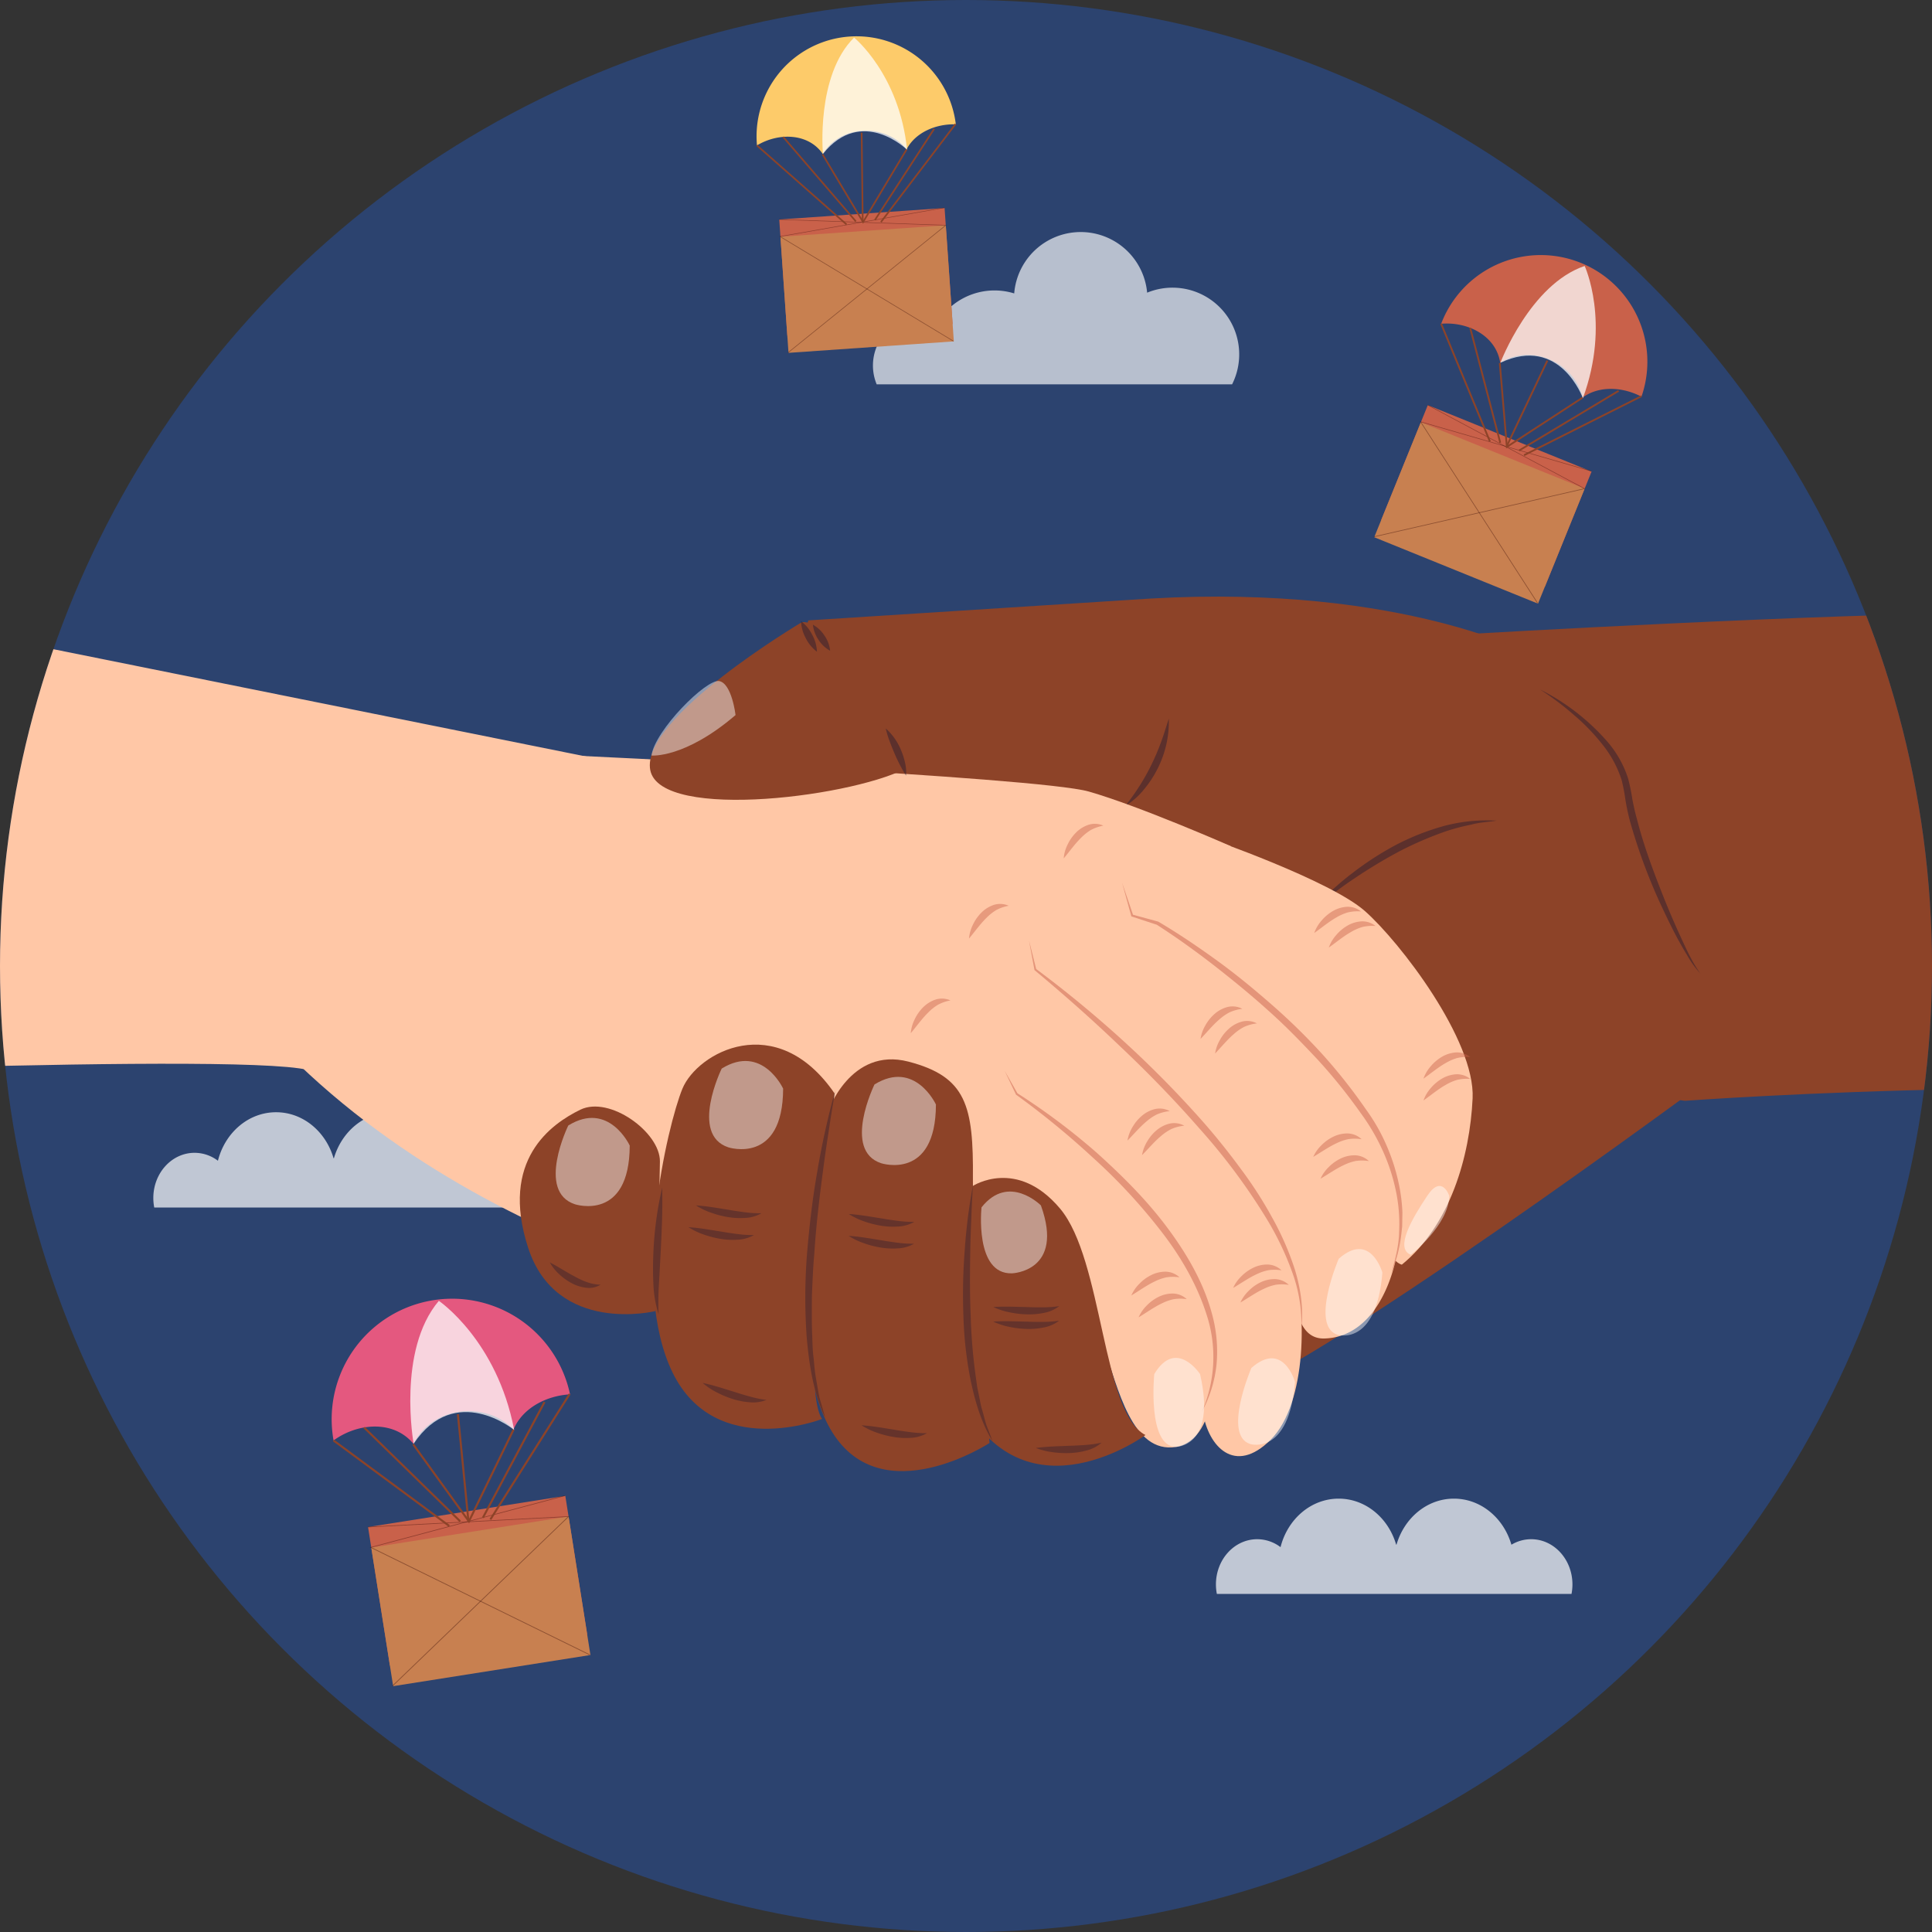 <svg xmlns="http://www.w3.org/2000/svg" xmlns:xlink="http://www.w3.org/1999/xlink" width="707.63" height="707.631" viewBox="0 0 707.63 707.631">
  <rect x="0" y="0" width="707.63" height="707.631" fill="#333333" stroke="none"/>
  <defs>
    <clipPath id="clip-path">
      <ellipse id="Ellipse_272" data-name="Ellipse 272" cx="353.815" cy="353.815" rx="353.815" ry="353.815" fill="none"/>
    </clipPath>
  </defs>
  <g id="OBJECTS" transform="translate(-62.848 -37.881)">
    <ellipse id="Ellipse_271" data-name="Ellipse 271" cx="353.815" cy="353.815" rx="353.815" ry="353.815" transform="translate(62.848 37.881)" fill="#215dd0" opacity="0.38"/>
    <g id="Group_7475" data-name="Group 7475" transform="translate(119.01 122.87)">
      <path id="Path_11446" data-name="Path 11446" d="M413.371,342.457a14.017,14.017,0,0,0-7.234,2.018c-2.832-9.786-11.188-16.877-21.059-16.877-9.843,0-18.16,7.063-21.015,16.807-.044.025-.091.044-.136.07-2.833-9.786-11.188-16.877-21.059-16.877-10.165,0-18.721,7.526-21.294,17.766a14.153,14.153,0,0,0-8.547-2.906c-8.348,0-15.115,7.414-15.115,16.559a18.2,18.2,0,0,0,.339,3.475h129.9a18.2,18.2,0,0,0,.339-3.475C428.487,349.87,421.719,342.457,413.371,342.457Z" transform="translate(91.284 136.317)" fill="#fff" opacity="0.7"/>
      <path id="Path_11447" data-name="Path 11447" d="M207.949,267.758a14.029,14.029,0,0,0-7.232,2.018c-2.834-9.786-11.19-16.877-21.059-16.877-9.843,0-18.16,7.063-21.015,16.807-.045.026-.093.044-.136.07-2.832-9.786-11.19-16.877-21.059-16.877-10.167,0-18.723,7.525-21.3,17.766a14.144,14.144,0,0,0-8.547-2.906c-8.348,0-15.115,7.414-15.115,16.559a18.19,18.19,0,0,0,.339,3.475h129.9a18.19,18.19,0,0,0,.339-3.475C223.065,275.171,216.3,267.758,207.949,267.758Z" transform="translate(-92.491 69.489)" fill="#fff" opacity="0.7"/>
      <path id="Path_11448" data-name="Path 11448" d="M363.15,138.522a24.433,24.433,0,0,0-31.117-33.575,24.434,24.434,0,0,0-48.688.273,24.469,24.469,0,0,0-27.4,9.553,18.012,18.012,0,0,0-22.974,23.749Z" transform="translate(31.966 -82.739)" fill="#fff" opacity="0.66"/>
    </g>
    <g id="Group_7487" data-name="Group 7487" transform="translate(62.848 37.881)">
      <g id="Group_7486" data-name="Group 7486" clip-path="url(#clip-path)">
        <g id="Group_7485" data-name="Group 7485" transform="translate(-152.006 181.886)">
          <path id="Path_11461" data-name="Path 11461" d="M426.421,355.18s180.281-13.257,281.634,5.413l5.333-226.711s-112.02,42.676-173.366,42.676-193.644,7.685-193.644,7.685S387.5,352.434,426.421,355.18Z" transform="translate(342.811 -133.882)" fill="#8d4328"/>
          <path id="Path_11462" data-name="Path 11462" d="M487.171,175.261s-48.008-26.671-141.36-21.337l-125.356,8s-18.671,53.343,40.007,61.346,93.352,162.7,90.684,205.371c0,0-10.669,24,18.67,18.67S553.85,327.29,553.85,327.29,588.524,260.61,487.171,175.261Z" transform="translate(227.63 -116.583)" fill="#8d4328"/>
          <path id="Path_11463" data-name="Path 11463" d="M316.961,228.586a98.818,98.818,0,0,1,13.961-12.855A113.245,113.245,0,0,1,346.936,205.4a89.565,89.565,0,0,1,17.79-6.957,61.409,61.409,0,0,1,18.914-1.866c-3.137.529-6.267.616-9.3,1.474a75.432,75.432,0,0,0-9.034,2.361,127.734,127.734,0,0,0-17.133,7.351,183.753,183.753,0,0,0-16.053,9.623q-3.919,2.586-7.671,5.436C321.878,224.64,319.432,226.612,316.961,228.586Z" transform="translate(316.493 -77.89)" fill="#181532" opacity="0.41"/>
          <path id="Path_11464" data-name="Path 11464" d="M280.359,208.825a81.017,81.017,0,0,0,5.273-7.378,75.937,75.937,0,0,0,4.358-7.781,81.24,81.24,0,0,0,3.494-8.213c1.072-2.8,1.883-5.693,2.88-8.634a38.049,38.049,0,0,1-3.983,18.022,38.951,38.951,0,0,1-5.078,7.832A27.257,27.257,0,0,1,280.359,208.825Z" transform="translate(283.748 -95.47)" fill="#181532" opacity="0.41"/>
          <path id="Path_11465" data-name="Path 11465" d="M360.6,171.188a80.532,80.532,0,0,1,24.389,18.838,38.638,38.638,0,0,1,7.779,13.656,71.784,71.784,0,0,1,1.582,7.668c.468,2.469,1.017,4.943,1.713,7.381,2.491,9.846,6.148,19.416,9.9,28.912q2.85,7.113,6.061,14.083c2.143,4.634,4.234,9.341,7.254,13.482A35.514,35.514,0,0,1,414.713,269q-2-3.3-3.857-6.688c-2.4-4.549-4.634-9.183-6.779-13.861a207.068,207.068,0,0,1-10.589-29.041c-.669-2.5-1.2-5.049-1.641-7.618a70.015,70.015,0,0,0-1.4-7.406,40.357,40.357,0,0,0-7.05-13.073A75.025,75.025,0,0,0,372.846,180.4,105.331,105.331,0,0,0,360.6,171.188Z" transform="translate(355.534 -100.507)" fill="#181532" opacity="0.41"/>
          <path id="Path_11466" data-name="Path 11466" d="M353.356,219.826-17.382,145.144l5.335,192.037S236,326.513,249.335,334.514,366.69,251.832,353.356,219.826Z" transform="translate(17.382 -123.807)" fill="#ffc7a6"/>
          <path id="Path_11467" data-name="Path 11467" d="M231.321,183.858s173.366,8,192.035,13.336,52.011,20,52.011,20-44.008,129.357-137.36,174.7c0,0-125.358-16-208.039-98.685l-18.67-2.668S65.956,202.528,231.321,183.858Z" transform="translate(127.414 -89.172)" fill="#ffc7a6"/>
          <path id="Path_11468" data-name="Path 11468" d="M243.231,305.708s61.344,13.336,66.679,29.338,10.669,40.009,26.671,37.341,16-34.674,10.669-45.342S325.912,289.7,277.9,260.366C277.9,260.366,221.894,236.361,243.231,305.708Z" transform="translate(246.195 -24.32)" fill="#ffc7a6"/>
          <path id="Path_11469" data-name="Path 11469" d="M271.96,231.722s29.34,18.67,45.342,32.006,45.342,48.008,50.677,64.012,5.333,50.675-8,64.012-22.881,2.166-24.776-9.585,14.333-46.752-79.131-103.933C256.069,278.233,237.286,231.722,271.96,231.722Z" transform="translate(257.474 -46.352)" fill="#ffc7a6"/>
          <path id="Path_11470" data-name="Path 11470" d="M359.084,346.977c2.613,7.853,2.7,22.379,13.094,22.12,13.638-.341,21.371-12.535,24.969-24.255a87.272,87.272,0,0,0,2.59-11.156c-.241-8.5-3.327-15.191-4.469-20.9-2.666-13.336-40.007-53.345-53.343-64.014s-50.676-32.006-50.676-32.006c-18.67-8-32.006,29.34-32.006,29.34,55.092,43.559,80.633,72.96,92.276,92.643A12.861,12.861,0,0,1,359.084,346.977Z" transform="translate(264.857 -60.737)" fill="#ffc7a6"/>
          <path id="Path_11471" data-name="Path 11471" d="M310.345,199.882S355,215.357,367.816,226.647s40.471,47.318,39.457,68.631-8.2,46.422-25.917,60.891c0,0-6.3-1.01-10.744-19.912s-75.743-91.719-86.4-92.227S289.032,198.867,310.345,199.882Z" transform="translate(284.104 -74.852)" fill="#ffc7a6"/>
          <path id="Path_11472" data-name="Path 11472" d="M378.324,351.7c1.47-5.03,2.831-10.114,2.92-15.345a58.43,58.43,0,0,0-1.3-15.462,69.994,69.994,0,0,0-4.93-14.693,76.609,76.609,0,0,0-7.838-13.279l-.032-.042-.021-.028a195.829,195.829,0,0,0-16.009-19.82c-5.828-6.188-11.743-12.323-18.139-17.959-6.324-5.71-12.944-11.087-19.666-16.337-6.739-5.222-13.692-10.212-20.852-14.816l.14.061-9.227-3.028-.2-.066-.051-.184-3.359-12.2,4.077,11.976-.25-.248,9.369,2.552.066.017.074.044c7.414,4.369,14.505,9.191,21.464,14.225s13.584,10.513,20.053,16.167a226.2,226.2,0,0,1,18.431,18.039,198.326,198.326,0,0,1,16.019,20.254l-.051-.068a68.214,68.214,0,0,1,7.876,13.908,71.978,71.978,0,0,1,4.591,15.223,62.525,62.525,0,0,1,.936,7.9c.085,1.322-.015,2.652-.013,3.975l-.034,1.984-.222,1.974A53.988,53.988,0,0,1,378.324,351.7Z" transform="translate(283.214 -67.125)" fill="#c9614a" opacity="0.49"/>
          <path id="Path_11473" data-name="Path 11473" d="M261.766,219.649l2.683,10.669-.127-.2a420.028,420.028,0,0,1,32.43,26.779,387.584,387.584,0,0,1,29.484,30.058q6.909,7.96,13.154,16.485a148.7,148.7,0,0,1,11.432,17.749,104.474,104.474,0,0,1,8.433,19.365c2,6.749,3.119,13.874,2.3,20.86a55.052,55.052,0,0,0-3.477-20.479,107.576,107.576,0,0,0-8.963-18.774,225.373,225.373,0,0,0-24.852-33.493c-9.174-10.5-18.906-20.526-29.063-30.111-10.079-9.672-20.562-18.937-31.3-27.887l-.106-.089-.021-.114Z" transform="translate(267.114 -57.153)" fill="#c9614a" opacity="0.49"/>
          <path id="Path_11474" data-name="Path 11474" d="M257.065,244.871l4.748,8.369-.119-.131A237.717,237.717,0,0,1,290.9,275.014c9.049,8.156,17.768,16.794,25.166,26.57,7.345,9.74,13.787,20.5,16.974,32.457a51.8,51.8,0,0,1,1.645,18.313,46.341,46.341,0,0,1-5.369,17.408,49.868,49.868,0,0,0,1.836-35.193c-3.59-11.419-9.733-21.944-17.158-31.4a206.956,206.956,0,0,0-24.613-26.47,305.07,305.07,0,0,0-28.069-23.008l-.087-.064-.032-.068Z" transform="translate(262.908 -34.589)" fill="#c9614a" opacity="0.49"/>
          <path id="Path_11475" data-name="Path 11475" d="M286.13,306.315s-2.668,26.673,8,26.673c0,0,14.89.009,8.78-26.667C302.911,306.321,294.131,292.979,286.13,306.315Z" transform="translate(288.645 15.079)" fill="#fff" opacity="0.46"/>
          <path id="Path_11476" data-name="Path 11476" d="M307.041,304.019s-10.595,24.622-.422,27.843c0,0,14.191,4.5,16.419-22.773C323.037,309.089,318.695,293.722,307.041,304.019Z" transform="translate(303.291 15.149)" fill="#fff" opacity="0.46"/>
          <path id="Path_11477" data-name="Path 11477" d="M323.933,282.9s-10.593,24.622-.422,27.843c0,0,14.191,4.5,16.419-22.773C339.93,287.974,335.587,272.6,323.933,282.9Z" transform="translate(318.404 -3.742)" fill="#fff" opacity="0.46"/>
          <path id="Path_11478" data-name="Path 11478" d="M338.031,255.162a13.881,13.881,0,0,1,2.673-4.532,15.755,15.755,0,0,1,4.075-3.456,11.648,11.648,0,0,1,5.263-1.614,7.711,7.711,0,0,1,5.112,1.7,15.6,15.6,0,0,0-4.829.366,18.259,18.259,0,0,0-4.206,1.857C343.381,251.03,340.9,253.131,338.031,255.162Z" transform="translate(335.342 -33.974)" fill="#c9614a" opacity="0.44"/>
          <path id="Path_11479" data-name="Path 11479" d="M319.73,225.6a13.879,13.879,0,0,1,2.673-4.532,15.754,15.754,0,0,1,4.075-3.456A11.63,11.63,0,0,1,331.742,216a7.7,7.7,0,0,1,5.112,1.7,15.6,15.6,0,0,0-4.829.366,18.256,18.256,0,0,0-4.206,1.857C325.082,221.466,322.6,223.567,319.73,225.6Z" transform="translate(318.97 -60.421)" fill="#c9614a" opacity="0.44"/>
          <path id="Path_11480" data-name="Path 11480" d="M318.132,269.8a13.879,13.879,0,0,1,3.039-4.293,15.681,15.681,0,0,1,4.35-3.105,11.616,11.616,0,0,1,5.379-1.171,7.7,7.7,0,0,1,4.952,2.114,15.641,15.641,0,0,0-4.843-.036,18.326,18.326,0,0,0-4.346,1.5C323.808,266.13,321.163,268.017,318.132,269.8Z" transform="translate(317.54 -19.964)" fill="#c9614a" opacity="0.44"/>
          <path id="Path_11481" data-name="Path 11481" d="M268.479,209.817a13.881,13.881,0,0,1,1.43-5.062,15.674,15.674,0,0,1,3.06-4.38,11.61,11.61,0,0,1,4.678-2.9,7.7,7.7,0,0,1,5.375.337,15.638,15.638,0,0,0-4.577,1.586,18.3,18.3,0,0,0-3.594,2.867C272.6,204.46,270.739,207.121,268.479,209.817Z" transform="translate(273.12 -77.287)" fill="#c9614a" opacity="0.44"/>
          <path id="Path_11482" data-name="Path 11482" d="M250.179,225.3a13.851,13.851,0,0,1,1.429-5.064,15.74,15.74,0,0,1,3.06-4.38,11.651,11.651,0,0,1,4.678-2.9,7.705,7.705,0,0,1,5.375.339,15.637,15.637,0,0,0-4.577,1.584,18.3,18.3,0,0,0-3.594,2.868C254.3,219.944,252.437,222.608,250.179,225.3Z" transform="translate(256.748 -63.433)" fill="#c9614a" opacity="0.44"/>
          <path id="Path_11483" data-name="Path 11483" d="M238.916,243.6a13.892,13.892,0,0,1,1.43-5.062,15.674,15.674,0,0,1,3.06-4.38,11.63,11.63,0,0,1,4.678-2.9,7.706,7.706,0,0,1,5.375.337,15.638,15.638,0,0,0-4.577,1.586,18.3,18.3,0,0,0-3.594,2.868C243.039,238.245,241.176,240.907,238.916,243.6Z" transform="translate(246.672 -47.061)" fill="#c9614a" opacity="0.44"/>
          <path id="Path_11484" data-name="Path 11484" d="M302.647,293.734a13.878,13.878,0,0,1,3.039-4.293,15.654,15.654,0,0,1,4.35-3.105,11.614,11.614,0,0,1,5.377-1.171,7.7,7.7,0,0,1,4.954,2.114,15.653,15.653,0,0,0-4.845-.036,18.3,18.3,0,0,0-4.346,1.5C308.321,290.062,305.678,291.949,302.647,293.734Z" transform="translate(303.687 1.447)" fill="#c9614a" opacity="0.44"/>
          <path id="Path_11485" data-name="Path 11485" d="M301.239,290.918a13.877,13.877,0,0,1,3.039-4.293,15.734,15.734,0,0,1,4.35-3.105,11.618,11.618,0,0,1,5.379-1.171,7.7,7.7,0,0,1,4.953,2.116,15.586,15.586,0,0,0-4.843-.038,18.326,18.326,0,0,0-4.346,1.5C306.913,287.246,304.27,289.133,301.239,290.918Z" transform="translate(302.427 -1.073)" fill="#c9614a" opacity="0.44"/>
          <path id="Path_11486" data-name="Path 11486" d="M283.627,266.727a13.9,13.9,0,0,1,1.838-4.93,15.774,15.774,0,0,1,3.408-4.117,11.644,11.644,0,0,1,4.9-2.51,7.7,7.7,0,0,1,5.33.777,15.608,15.608,0,0,0-4.691,1.2,18.278,18.278,0,0,0-3.816,2.565C288.172,261.721,286.1,264.224,283.627,266.727Z" transform="translate(286.671 -25.524)" fill="#c9614a" opacity="0.44"/>
          <path id="Path_11487" data-name="Path 11487" d="M282.962,296.666a13.887,13.887,0,0,1,2.992-4.329,15.7,15.7,0,0,1,4.314-3.153,11.606,11.606,0,0,1,5.364-1.232,7.692,7.692,0,0,1,4.977,2.059,15.608,15.608,0,0,0-4.843.017,18.283,18.283,0,0,0-4.329,1.55C288.6,292.929,285.973,294.845,282.962,296.666Z" transform="translate(286.076 3.945)" fill="#c9614a" opacity="0.44"/>
          <path id="Path_11488" data-name="Path 11488" d="M281.554,292.441a13.911,13.911,0,0,1,2.992-4.327,15.735,15.735,0,0,1,4.314-3.155,11.631,11.631,0,0,1,5.366-1.232,7.71,7.71,0,0,1,4.977,2.06,15.676,15.676,0,0,0-4.845.017,18.289,18.289,0,0,0-4.329,1.552C287.189,288.705,284.566,290.623,281.554,292.441Z" transform="translate(284.817 0.166)" fill="#c9614a" opacity="0.44"/>
          <path id="Path_11489" data-name="Path 11489" d="M280.812,263.911a13.872,13.872,0,0,1,1.838-4.93,15.66,15.66,0,0,1,3.408-4.115,11.615,11.615,0,0,1,4.9-2.51,7.7,7.7,0,0,1,5.332.775,15.62,15.62,0,0,0-4.693,1.2,18.275,18.275,0,0,0-3.816,2.565C285.357,258.907,283.285,261.408,280.812,263.911Z" transform="translate(284.153 -28.043)" fill="#c9614a" opacity="0.44"/>
          <path id="Path_11490" data-name="Path 11490" d="M316.724,265.58a13.882,13.882,0,0,1,3.041-4.3,15.706,15.706,0,0,1,4.348-3.1,11.624,11.624,0,0,1,5.379-1.173,7.724,7.724,0,0,1,4.954,2.116,15.715,15.715,0,0,0-4.845-.038,18.247,18.247,0,0,0-4.346,1.5C322.4,261.906,319.755,263.793,316.724,265.58Z" transform="translate(316.281 -23.742)" fill="#c9614a" opacity="0.44"/>
          <path id="Path_11491" data-name="Path 11491" d="M297.755,247.162a13.9,13.9,0,0,1,1.76-4.956,15.693,15.693,0,0,1,3.344-4.168,11.633,11.633,0,0,1,4.86-2.588,7.708,7.708,0,0,1,5.341.693,15.588,15.588,0,0,0-4.672,1.279,18.275,18.275,0,0,0-3.776,2.624C302.221,242.088,300.188,244.621,297.755,247.162Z" transform="translate(299.311 -43.19)" fill="#c9614a" opacity="0.44"/>
          <path id="Path_11492" data-name="Path 11492" d="M294.939,244.347a13.862,13.862,0,0,1,1.762-4.958,15.679,15.679,0,0,1,3.344-4.168,11.612,11.612,0,0,1,4.858-2.586,7.7,7.7,0,0,1,5.343.692,15.645,15.645,0,0,0-4.672,1.279,18.224,18.224,0,0,0-3.776,2.624C299.406,239.273,297.374,241.807,294.939,244.347Z" transform="translate(296.791 -45.709)" fill="#c9614a" opacity="0.44"/>
          <path id="Path_11493" data-name="Path 11493" d="M316.915,222.782a13.9,13.9,0,0,1,2.671-4.53,15.7,15.7,0,0,1,4.077-3.456,11.618,11.618,0,0,1,5.263-1.614,7.694,7.694,0,0,1,5.112,1.7,15.669,15.669,0,0,0-4.831.364A18.343,18.343,0,0,0,325,217.1C322.265,218.652,319.787,220.751,316.915,222.782Z" transform="translate(316.452 -62.941)" fill="#c9614a" opacity="0.44"/>
          <path id="Path_11494" data-name="Path 11494" d="M338.031,250.937a13.892,13.892,0,0,1,2.673-4.53,15.72,15.72,0,0,1,4.075-3.456,11.649,11.649,0,0,1,5.263-1.614,7.7,7.7,0,0,1,5.112,1.7,15.6,15.6,0,0,0-4.829.366,18.259,18.259,0,0,0-4.206,1.857C343.381,246.807,340.9,248.908,338.031,250.937Z" transform="translate(335.342 -37.753)" fill="#c9614a" opacity="0.44"/>
          <path id="Path_11495" data-name="Path 11495" d="M336.706,292.354s14.064-10.979,14.064-21.648c0,0-2.666-8-8,0S330.645,290,336.706,292.354Z" transform="translate(332.025 -14.657)" fill="#fff" opacity="0.46"/>
          <g id="Group_7484" data-name="Group 7484" transform="translate(342.394 200.728)">
            <path id="Path_11496" data-name="Path 11496" d="M319.681,359.77S276.73,391.4,253.1,348.526c0,0-20.9-50.859,3.359-79.989,0,0,16.093-10.53,31.934,8.278S303.747,351.629,319.681,359.77Z" transform="translate(-90.522 -216.774)" fill="#8d4328"/>
            <path id="Path_11497" data-name="Path 11497" d="M286.116,383.193s-39.162,25.594-57.578-3.9-7.146-98.75-1.652-117.374c0,0,8.209-23.935,29.5-18.416s23.865,16.21,23.635,42.881S286.116,383.193,286.116,383.193Z" transform="translate(-114.065 -237.284)" fill="#8d4328"/>
            <path id="Path_11498" data-name="Path 11498" d="M251.05,376.938s-39,15.193-54.728-16.949-1.883-90.7,3.568-103.994,34.4-29.291,55.734,1.692C255.623,257.687,242.022,364,251.05,376.938Z" transform="translate(-140.339 -239.828)" fill="#8d4328"/>
            <path id="Path_11499" data-name="Path 11499" d="M212.972,326.725s-36.21,8.85-46.6-23.247,8.393-45.27,19.107-50.513,29.268,8.255,29.177,18.924S212.972,326.725,212.972,326.725Z" transform="translate(-163.337 -229.12)" fill="#8d4328"/>
            <path id="Path_11500" data-name="Path 11500" d="M174.882,256.773s-11.847,24.191,2.463,28.857c0,0,19.967,6.523,20.043-21.512C197.389,264.118,189.751,247.595,174.882,256.773Z" transform="translate(-157.128 -227.152)" fill="#fff" opacity="0.46"/>
            <path id="Path_11501" data-name="Path 11501" d="M204.543,245.767S192.694,269.957,207,274.624c0,0,19.967,6.523,20.043-21.512C227.047,253.112,219.41,236.589,204.543,245.767Z" transform="translate(-130.594 -236.999)" fill="#fff" opacity="0.46"/>
            <path id="Path_11502" data-name="Path 11502" d="M234.08,248.838s-11.847,24.191,2.461,28.857c0,0,19.967,6.523,20.043-21.512C256.584,256.183,248.947,239.66,234.08,248.838Z" transform="translate(-104.169 -234.251)" fill="#fff" opacity="0.46"/>
            <path id="Path_11503" data-name="Path 11503" d="M252.692,274.021s-2.651,24.617,11.178,24.162c0,0,19.3-.627,10.572-24.875C274.442,273.309,262.662,261.427,252.692,274.021Z" transform="translate(-83.58 -214.417)" fill="#fff" opacity="0.46"/>
            <path id="Path_11504" data-name="Path 11504" d="M192.431,267.471c.239,7.819-.14,15.543-.513,23.262l-.627,11.559a109.242,109.242,0,0,0-.159,11.584,41.836,41.836,0,0,1-1.921-11.58c-.2-3.907-.127-7.81.044-11.7A130.535,130.535,0,0,1,192.431,267.471Z" transform="translate(-140.298 -215.098)" fill="#181532" opacity="0.34"/>
            <path id="Path_11505" data-name="Path 11505" d="M229.522,248.617c-.837,5-1.682,9.985-2.4,14.99-.788,4.994-1.518,9.994-2.158,15-1.328,10.009-2.512,20.036-3.139,30.1-.47,5.021-.64,10.053-.87,15.085-.034,5.03-.11,10.066.131,15.087.081,2.514.125,5.034.445,7.525.3,2.491.4,5.024.866,7.489.447,2.469.82,4.966,1.328,7.434q1.083,3.607,2.09,7.285c-4.361-9.231-5.9-19.513-6.777-29.611a204.208,204.208,0,0,1,.131-30.49c.854-10.123,2.006-20.218,3.778-30.21A298.06,298.06,0,0,1,229.522,248.617Z" transform="translate(-113.965 -231.966)" fill="#181532" opacity="0.34"/>
            <path id="Path_11506" data-name="Path 11506" d="M252.617,267.149c-.2,3.954-.441,7.893-.548,11.841-.188,3.941-.332,7.882-.388,11.821-.138,7.878-.2,15.748.138,23.6a202.7,202.7,0,0,0,1.989,23.438l.4,2.916.585,2.876c.438,1.9.678,3.876,1.3,5.731.54,1.879.974,3.808,1.6,5.667.729,1.819,1.43,3.66,2.118,5.529-4.164-6.794-6.4-14.594-8.024-22.364a140.68,140.68,0,0,1-2.632-23.7,208.9,208.9,0,0,1,.487-23.791A202.153,202.153,0,0,1,252.617,267.149Z" transform="translate(-86.684 -215.386)" fill="#181532" opacity="0.34"/>
            <path id="Path_11507" data-name="Path 11507" d="M169.137,281.927c3.257,1.682,6.1,3.59,9.083,5.151,2.988,1.6,5.854,2.931,9.517,3.012a8.04,8.04,0,0,1-5.458,1.1,14.8,14.8,0,0,1-5.32-1.758,21.009,21.009,0,0,1-4.433-3.225A16.954,16.954,0,0,1,169.137,281.927Z" transform="translate(-158.148 -202.166)" fill="#181532" opacity="0.34"/>
            <path id="Path_11508" data-name="Path 11508" d="M197.388,270.909c4.193.256,8.124,1.023,12.071,1.626,1.963.351,3.924.638,5.885.885a40.114,40.114,0,0,0,6.025.364,13,13,0,0,1-6.07,1.717,26.631,26.631,0,0,1-6.269-.333,35.158,35.158,0,0,1-6.019-1.559A25.636,25.636,0,0,1,197.388,270.909Z" transform="translate(-132.874 -212.023)" fill="#181532" opacity="0.34"/>
            <path id="Path_11509" data-name="Path 11509" d="M226.938,272.572c4.191.258,8.122,1.025,12.071,1.628,1.963.349,3.924.638,5.885.883a40.1,40.1,0,0,0,6.025.366,13.027,13.027,0,0,1-6.072,1.717,26.617,26.617,0,0,1-6.267-.335,35.333,35.333,0,0,1-6.019-1.557A25.561,25.561,0,0,1,226.938,272.572Z" transform="translate(-106.438 -210.535)" fill="#181532" opacity="0.34"/>
            <path id="Path_11510" data-name="Path 11510" d="M254.875,290.715c4.189-.3,8.187-.064,12.179.01,1.993.085,3.975.112,5.951.095a40.421,40.421,0,0,0,6.021-.44,13.027,13.027,0,0,1-5.79,2.508,26.73,26.73,0,0,1-6.258.5,35.267,35.267,0,0,1-6.173-.745A25.685,25.685,0,0,1,254.875,290.715Z" transform="translate(-81.445 -194.603)" fill="#181532" opacity="0.34"/>
            <path id="Path_11511" data-name="Path 11511" d="M254.851,293.529c4.187-.3,8.187-.064,12.179.01,1.991.085,3.975.112,5.951.095A40.1,40.1,0,0,0,279,293.2a13.027,13.027,0,0,1-5.79,2.507,26.609,26.609,0,0,1-6.258.5,35.109,35.109,0,0,1-6.173-.745A25.611,25.611,0,0,1,254.851,293.529Z" transform="translate(-81.466 -192.084)" fill="#181532" opacity="0.34"/>
            <path id="Path_11512" data-name="Path 11512" d="M226.9,276.8c4.193.256,8.124,1.023,12.071,1.626,1.963.349,3.926.638,5.885.885a40.348,40.348,0,0,0,6.025.364,13.026,13.026,0,0,1-6.07,1.717,26.628,26.628,0,0,1-6.269-.335,35.327,35.327,0,0,1-6.019-1.557A25.724,25.724,0,0,1,226.9,276.8Z" transform="translate(-106.471 -206.756)" fill="#181532" opacity="0.34"/>
            <path id="Path_11513" data-name="Path 11513" d="M229.4,313.42c4.193.256,8.124,1.023,12.071,1.626,1.963.351,3.924.64,5.885.885a40.354,40.354,0,0,0,6.025.366,13.049,13.049,0,0,1-6.07,1.717,26.725,26.725,0,0,1-6.269-.335,35.156,35.156,0,0,1-6.019-1.559A25.555,25.555,0,0,1,229.4,313.42Z" transform="translate(-104.235 -173.991)" fill="#181532" opacity="0.34"/>
            <path id="Path_11514" data-name="Path 11514" d="M263.1,318.724c4.159-.582,8.164-.612,12.152-.805,1.993-.047,3.973-.153,5.943-.3a40.355,40.355,0,0,0,5.978-.841,13.026,13.026,0,0,1-5.608,2.889,26.646,26.646,0,0,1-6.211.917,35.194,35.194,0,0,1-6.209-.332A25.579,25.579,0,0,1,263.1,318.724Z" transform="translate(-74.089 -170.989)" fill="#181532" opacity="0.34"/>
            <path id="Path_11515" data-name="Path 11515" d="M195.944,275.12c4.191.256,8.122,1.023,12.071,1.626q2.944.523,5.885.885a40.114,40.114,0,0,0,6.025.364,13.005,13.005,0,0,1-6.07,1.717,26.634,26.634,0,0,1-6.269-.333,35.163,35.163,0,0,1-6.019-1.559A25.639,25.639,0,0,1,195.944,275.12Z" transform="translate(-134.166 -208.255)" fill="#181532" opacity="0.34"/>
            <path id="Path_11516" data-name="Path 11516" d="M198.689,305.234c4.113.843,7.9,2.156,11.722,3.306,1.893.621,3.795,1.184,5.7,1.7a39.956,39.956,0,0,0,5.915,1.207,13.011,13.011,0,0,1-6.252.847,26.7,26.7,0,0,1-6.159-1.213,35.2,35.2,0,0,1-5.741-2.389A25.518,25.518,0,0,1,198.689,305.234Z" transform="translate(-131.71 -181.315)" fill="#181532" opacity="0.34"/>
          </g>
          <path id="Path_11517" data-name="Path 11517" d="M244.116,158.2s-59.207,35.1-55.478,54.16,77.092,9.46,95.246-1.506S254.974,156.452,244.116,158.2Z" transform="translate(201.541 -112.171)" fill="#8d4328"/>
          <path id="Path_11518" data-name="Path 11518" d="M217.7,157.965a14.254,14.254,0,0,1,4.1,4.983,14.107,14.107,0,0,1,1.734,6.216,14.109,14.109,0,0,1-4.1-4.985A14.266,14.266,0,0,1,217.7,157.965Z" transform="translate(227.694 -112.337)" fill="#181532" opacity="0.41"/>
          <path id="Path_11519" data-name="Path 11519" d="M220,158.652a11.875,11.875,0,0,1,4.263,4.028,11.737,11.737,0,0,1,2.039,5.5,11.731,11.731,0,0,1-4.263-4.026A11.87,11.87,0,0,1,220,158.652Z" transform="translate(229.75 -111.722)" fill="#181532" opacity="0.41"/>
          <path id="Path_11520" data-name="Path 11520" d="M241.527,196.031a60.01,60.01,0,0,1-4.331-8.4c-.6-1.427-1.2-2.853-1.726-4.325a32.332,32.332,0,0,1-1.385-4.6,21.579,21.579,0,0,1,5.559,7.872,25.829,25.829,0,0,1,1.48,4.589A15.8,15.8,0,0,1,241.527,196.031Z" transform="translate(242.35 -93.784)" fill="#181532" opacity="0.41"/>
          <path id="Path_11521" data-name="Path 11521" d="M188.788,196.831s12.129,1.18,30.8-14.824c0,0-1.339-11.565-6-12.45s-23.588,18.094-24.795,27.273" transform="translate(201.826 -101.992)" fill="#fff" opacity="0.46"/>
        </g>
      </g>
    </g>
    <g id="Group_7521" data-name="Group 7521" transform="translate(184.313 51.165)">
      <g id="Group_7498" data-name="Group 7498" transform="translate(381.416 80.119)">
        <g id="Group_7490" data-name="Group 7490" transform="translate(0 54.897)">
          <path id="Path_11551" data-name="Path 11551" d="M0,0H64.71V45.444H0Z" transform="matrix(0.927, 0.376, -0.376, 0.927, 20.08, 0.084)" fill="#c9614a"/>
          <path id="Path_11552" data-name="Path 11552" d="M0,0H64.71V45.444H0Z" transform="matrix(0.927, 0.376, -0.376, 0.927, 17.54, 6.344)" fill="#c88050"/>
          <g id="Group_7488" data-name="Group 7488" transform="translate(17.165 6.005)" opacity="0.39">
            <path id="Path_11522" data-name="Path 11522" d="M380.338,185.971l-43-66.646,62.782,18.154-.029.206-62.22-17.992,42.741,66.237Z" transform="translate(-337.333 -119.325)" fill="#2e0300"/>
          </g>
          <g id="Group_7489" data-name="Group 7489" transform="translate(0.262)" opacity="0.39">
            <path id="Path_11523" data-name="Path 11523" d="M328.575,164.562l-.164-.216,76.919-17.568-57.162-30.454.123-.168,57.68,30.73-.238.054Z" transform="translate(-328.411 -116.156)" fill="#2e0300"/>
          </g>
        </g>
        <g id="Group_7497" data-name="Group 7497" transform="translate(24.349)">
          <path id="Path_11524" data-name="Path 11524" d="M363.072,126.63a19.123,19.123,0,0,1,7.111-2.67c10.221-1.6,20.812,5.39,23.1,15.409,6.065-4.435,14.765-3.88,21.532-.294a39.041,39.041,0,0,0-72.99-27.654c-.129.316-.254.631-.375.947C351.052,111.5,361.562,116.669,363.072,126.63Z" transform="translate(-340.833 -87.18)" fill="#c9614a"/>
          <g id="Group_7491" data-name="Group 7491" transform="translate(0 25.034)">
            <path id="Path_11553" data-name="Path 11553" d="M.321.007H.979V46.665H.321Z" transform="matrix(0.924, -0.383, 0.383, 0.924, 0, 0.369)" fill="#8d4328"/>
          </g>
          <g id="Group_7492" data-name="Group 7492" transform="translate(30.645 51.44)">
            <path id="Path_11554" data-name="Path 11554" d="M.008.371H48.1v.658H.008Z" transform="translate(0 21.257) rotate(-26.67)" fill="#8d4328"/>
          </g>
          <g id="Group_7493" data-name="Group 7493" transform="translate(21.76 39.529)">
            <path id="Path_11525" data-name="Path 11525" d="M355.252,139.366,352.61,108.1l.655-.055,2.549,30.172,27.292-17.749.358.551Z" transform="translate(-352.61 -108.044)" fill="#8d4328"/>
          </g>
          <g id="Group_7494" data-name="Group 7494" transform="translate(23.952 38.522)">
            <path id="Path_11555" data-name="Path 11555" d="M.007.264H35.074V.922H.007Z" transform="translate(0 31.572) rotate(-64.608)" fill="#8d4328"/>
          </g>
          <g id="Group_7495" data-name="Group 7495" transform="translate(10.737 26.605)">
            <path id="Path_11556" data-name="Path 11556" d="M.208,0H.866V43.528H.208Z" transform="matrix(0.967, -0.253, 0.253, 0.967, 0, 0.215)" fill="#8d4328"/>
          </g>
          <g id="Group_7496" data-name="Group 7496" transform="translate(28.806 49.472)">
            <path id="Path_11557" data-name="Path 11557" d="M.009.361h42.5v.658H.009Z" transform="matrix(0.858, -0.514, 0.514, 0.858, 0, 21.537)" fill="#8d4328"/>
          </g>
        </g>
        <path id="Path_11526" data-name="Path 11526" d="M352.9,124.755S363.816,96.027,383.776,89.3c0,0,9.564,20.638-.652,48.434C383.124,137.731,374.812,114.484,352.9,124.755Z" transform="translate(-306.243 -85.287)" fill="#fff" opacity="0.74"/>
      </g>
      <g id="Group_7509" data-name="Group 7509" transform="translate(155.276)">
        <g id="Group_7501" data-name="Group 7501" transform="translate(8.609 62.724)">
          <path id="Path_11558" data-name="Path 11558" d="M.058.08h60.7V42.711H.058Z" transform="translate(0 4.305) rotate(-3.97)" fill="#c9614a"/>
          <path id="Path_11559" data-name="Path 11559" d="M.058.08h60.7V42.711H.058Z" transform="translate(0.439 10.627) rotate(-3.97)" fill="#c88050"/>
          <g id="Group_7499" data-name="Group 7499" transform="translate(0.046)" opacity="0.39">
            <path id="Path_11527" data-name="Path 11527" d="M277.188,127.014,213.483,88.571,273.872,78l.061.186L214.083,88.662,277.4,126.87Z" transform="translate(-213.483 -77.999)" fill="#2e0300"/>
          </g>
          <g id="Group_7500" data-name="Group 7500" transform="translate(0.046 4.285)" opacity="0.39">
            <path id="Path_11528" data-name="Path 11528" d="M216.848,129.179l-.227-.115,57.583-46.5-60.722-2.109.034-.192,61.272,2.129-.178.144Z" transform="translate(-213.482 -80.261)" fill="#2e0300"/>
          </g>
        </g>
        <g id="Group_7508" data-name="Group 7508" transform="translate(0)">
          <path id="Path_11529" data-name="Path 11529" d="M233.355,87.985a17.934,17.934,0,0,1,4.894-5.18c7.954-5.561,19.759-4.032,25.818,3.465,3.282-6.237,10.843-9.354,18.025-9.119a36.624,36.624,0,0,0-72.907,6.773c.021.318.045.635.074.951C216.989,80.186,227.978,80.213,233.355,87.985Z" transform="translate(-208.744 -44.893)" fill="#fdcb6a"/>
          <g id="Group_7502" data-name="Group 7502" transform="translate(0 39.735)">
            <path id="Path_11544" data-name="Path 11544" d="M.419.01h.617V43.779H.419Z" transform="translate(0 0.771) rotate(-48.581)" fill="#8d4328"/>
          </g>
          <g id="Group_7503" data-name="Group 7503" transform="translate(45.335 31.955)">
            <path id="Path_11545" data-name="Path 11545" d="M.01.422H45.121v.617H.01Z" transform="translate(0 35.65) rotate(-52.725)" fill="#8d4328"/>
          </g>
          <g id="Group_7504" data-name="Group 7504" transform="translate(24.263 41.259)">
            <path id="Path_11530" data-name="Path 11530" d="M236.831,94.075,221.72,68.814l.53-.317,14.581,24.376,15.686-26.2.529.317Z" transform="translate(-221.72 -66.669)" fill="#8d4328"/>
          </g>
          <g id="Group_7505" data-name="Group 7505" transform="translate(38.54 35.302)">
            <path id="Path_11560" data-name="Path 11560" d="M.007,0H.624V32.9H.007Z" transform="matrix(1, -0.012, 0.012, 1, 0, 0.007)" fill="#8d4328"/>
          </g>
          <g id="Group_7506" data-name="Group 7506" transform="translate(9.562 36.663)">
            <path id="Path_11546" data-name="Path 11546" d="M.391.01h.617v40.83H.391Z" transform="translate(0 0.65) rotate(-40.717)" fill="#8d4328"/>
          </g>
          <g id="Group_7507" data-name="Group 7507" transform="translate(43.14 33.727)">
            <path id="Path_11547" data-name="Path 11547" d="M.009.354h39.87V.971H.009Z" transform="matrix(0.545, -0.839, 0.839, 0.545, 0, 33.25)" fill="#8d4328"/>
          </g>
        </g>
        <path id="Path_11531" data-name="Path 11531" d="M222.032,87.748s-2.639-28.709,11.408-42.6c0,0,16.565,13.45,19.41,41.083C252.85,86.227,236.266,70.062,222.032,87.748Z" transform="translate(-197.355 -44.668)" fill="#fff" opacity="0.74"/>
      </g>
      <g id="Group_7520" data-name="Group 7520" transform="translate(0 462.34)">
        <g id="Group_7512" data-name="Group 7512" transform="translate(13.148 72.105)">
          <path id="Path_11561" data-name="Path 11561" d="M.155.216H73.291V51.578H.155Z" transform="matrix(0.988, -0.156, 0.156, 0.988, 0, 11.38)" fill="#c9614a"/>
          <path id="Path_11562" data-name="Path 11562" d="M.155.216H73.291V51.578H.155Z" transform="matrix(0.988, -0.156, 0.156, 0.988, 1.187, 18.922)" fill="#c88050"/>
          <g id="Group_7510" data-name="Group 7510" transform="translate(0.813)" opacity="0.39">
            <path id="Path_11532" data-name="Path 11532" d="M214.809,385.463l-80.482-39.484,71.379-19,.092.217-70.74,18.831,79.987,39.242Z" transform="translate(-134.327 -326.978)" fill="#2e0300"/>
          </g>
          <g id="Group_7511" data-name="Group 7511" transform="translate(0.176 7.602)" opacity="0.39">
            <path id="Path_11533" data-name="Path 11533" d="M143.123,393.207l-.285-.114,64.255-61.833-73.1,3.815.021-.235,73.765-3.849-.2.192Z" transform="translate(-133.991 -330.991)" fill="#2e0300"/>
          </g>
        </g>
        <g id="Group_7519" data-name="Group 7519">
          <path id="Path_11534" data-name="Path 11534" d="M156.912,342.106a21.609,21.609,0,0,1,5.333-6.728c8.965-7.506,23.294-6.906,31.35,1.461,3.289-7.83,12.038-12.361,20.684-12.83a44.126,44.126,0,0,0-86.8,15.75c.059.379.123.758.189,1.135C136.455,334.457,149.648,333.339,156.912,342.106Z" transform="translate(-126.958 -288.92)" fill="#e4587f"/>
          <g id="Group_7513" data-name="Group 7513" transform="translate(0.157 51.656)">
            <path id="Path_11548" data-name="Path 11548" d="M.486.011h.743V52.745H.486Z" transform="matrix(0.594, -0.804, 0.804, 0.594, 0, 0.982)" fill="#8d4328"/>
          </g>
          <g id="Group_7514" data-name="Group 7514" transform="translate(57.422 34.758)">
            <path id="Path_11563" data-name="Path 11563" d="M.011.477H54.362V1.22H.011Z" transform="translate(0 45.701) rotate(-57.712)" fill="#8d4328"/>
          </g>
          <g id="Group_7515" data-name="Group 7515" transform="translate(29.57 47.803)">
            <path id="Path_11535" data-name="Path 11535" d="M163.343,348.685l-20.777-28.741.6-.435,20.049,27.734,16.088-33.092.669.325Z" transform="translate(-142.566 -314.151)" fill="#8d4328"/>
          </g>
          <g id="Group_7516" data-name="Group 7516" transform="translate(45.799 42.314)">
            <path id="Path_11564" data-name="Path 11564" d="M.076,0H.819V39.635H.076Z" transform="matrix(0.995, -0.098, 0.098, 0.995, 0, 0.079)" fill="#8d4328"/>
          </g>
          <g id="Group_7517" data-name="Group 7517" transform="translate(11.284 46.961)">
            <path id="Path_11550" data-name="Path 11550" d="M.475.012h.743V49.2H.475Z" transform="translate(0 0.864) rotate(-45.694)" fill="#8d4328"/>
          </g>
          <g id="Group_7518" data-name="Group 7518" transform="translate(54.725 37.708)">
            <path id="Path_11565" data-name="Path 11565" d="M.009.387H48.045v.743H.009Z" transform="translate(0 42.225) rotate(-61.965)" fill="#8d4328"/>
          </g>
        </g>
        <path id="Path_11536" data-name="Path 11536" d="M143.386,341.691s-6.167-34.183,9.24-52.33c0,0,21.286,14.414,27.591,47.284C180.217,336.645,158.622,318.974,143.386,341.691Z" transform="translate(-113.353 -288.526)" fill="#fff" opacity="0.74"/>
      </g>
    </g>
  </g>
</svg>
